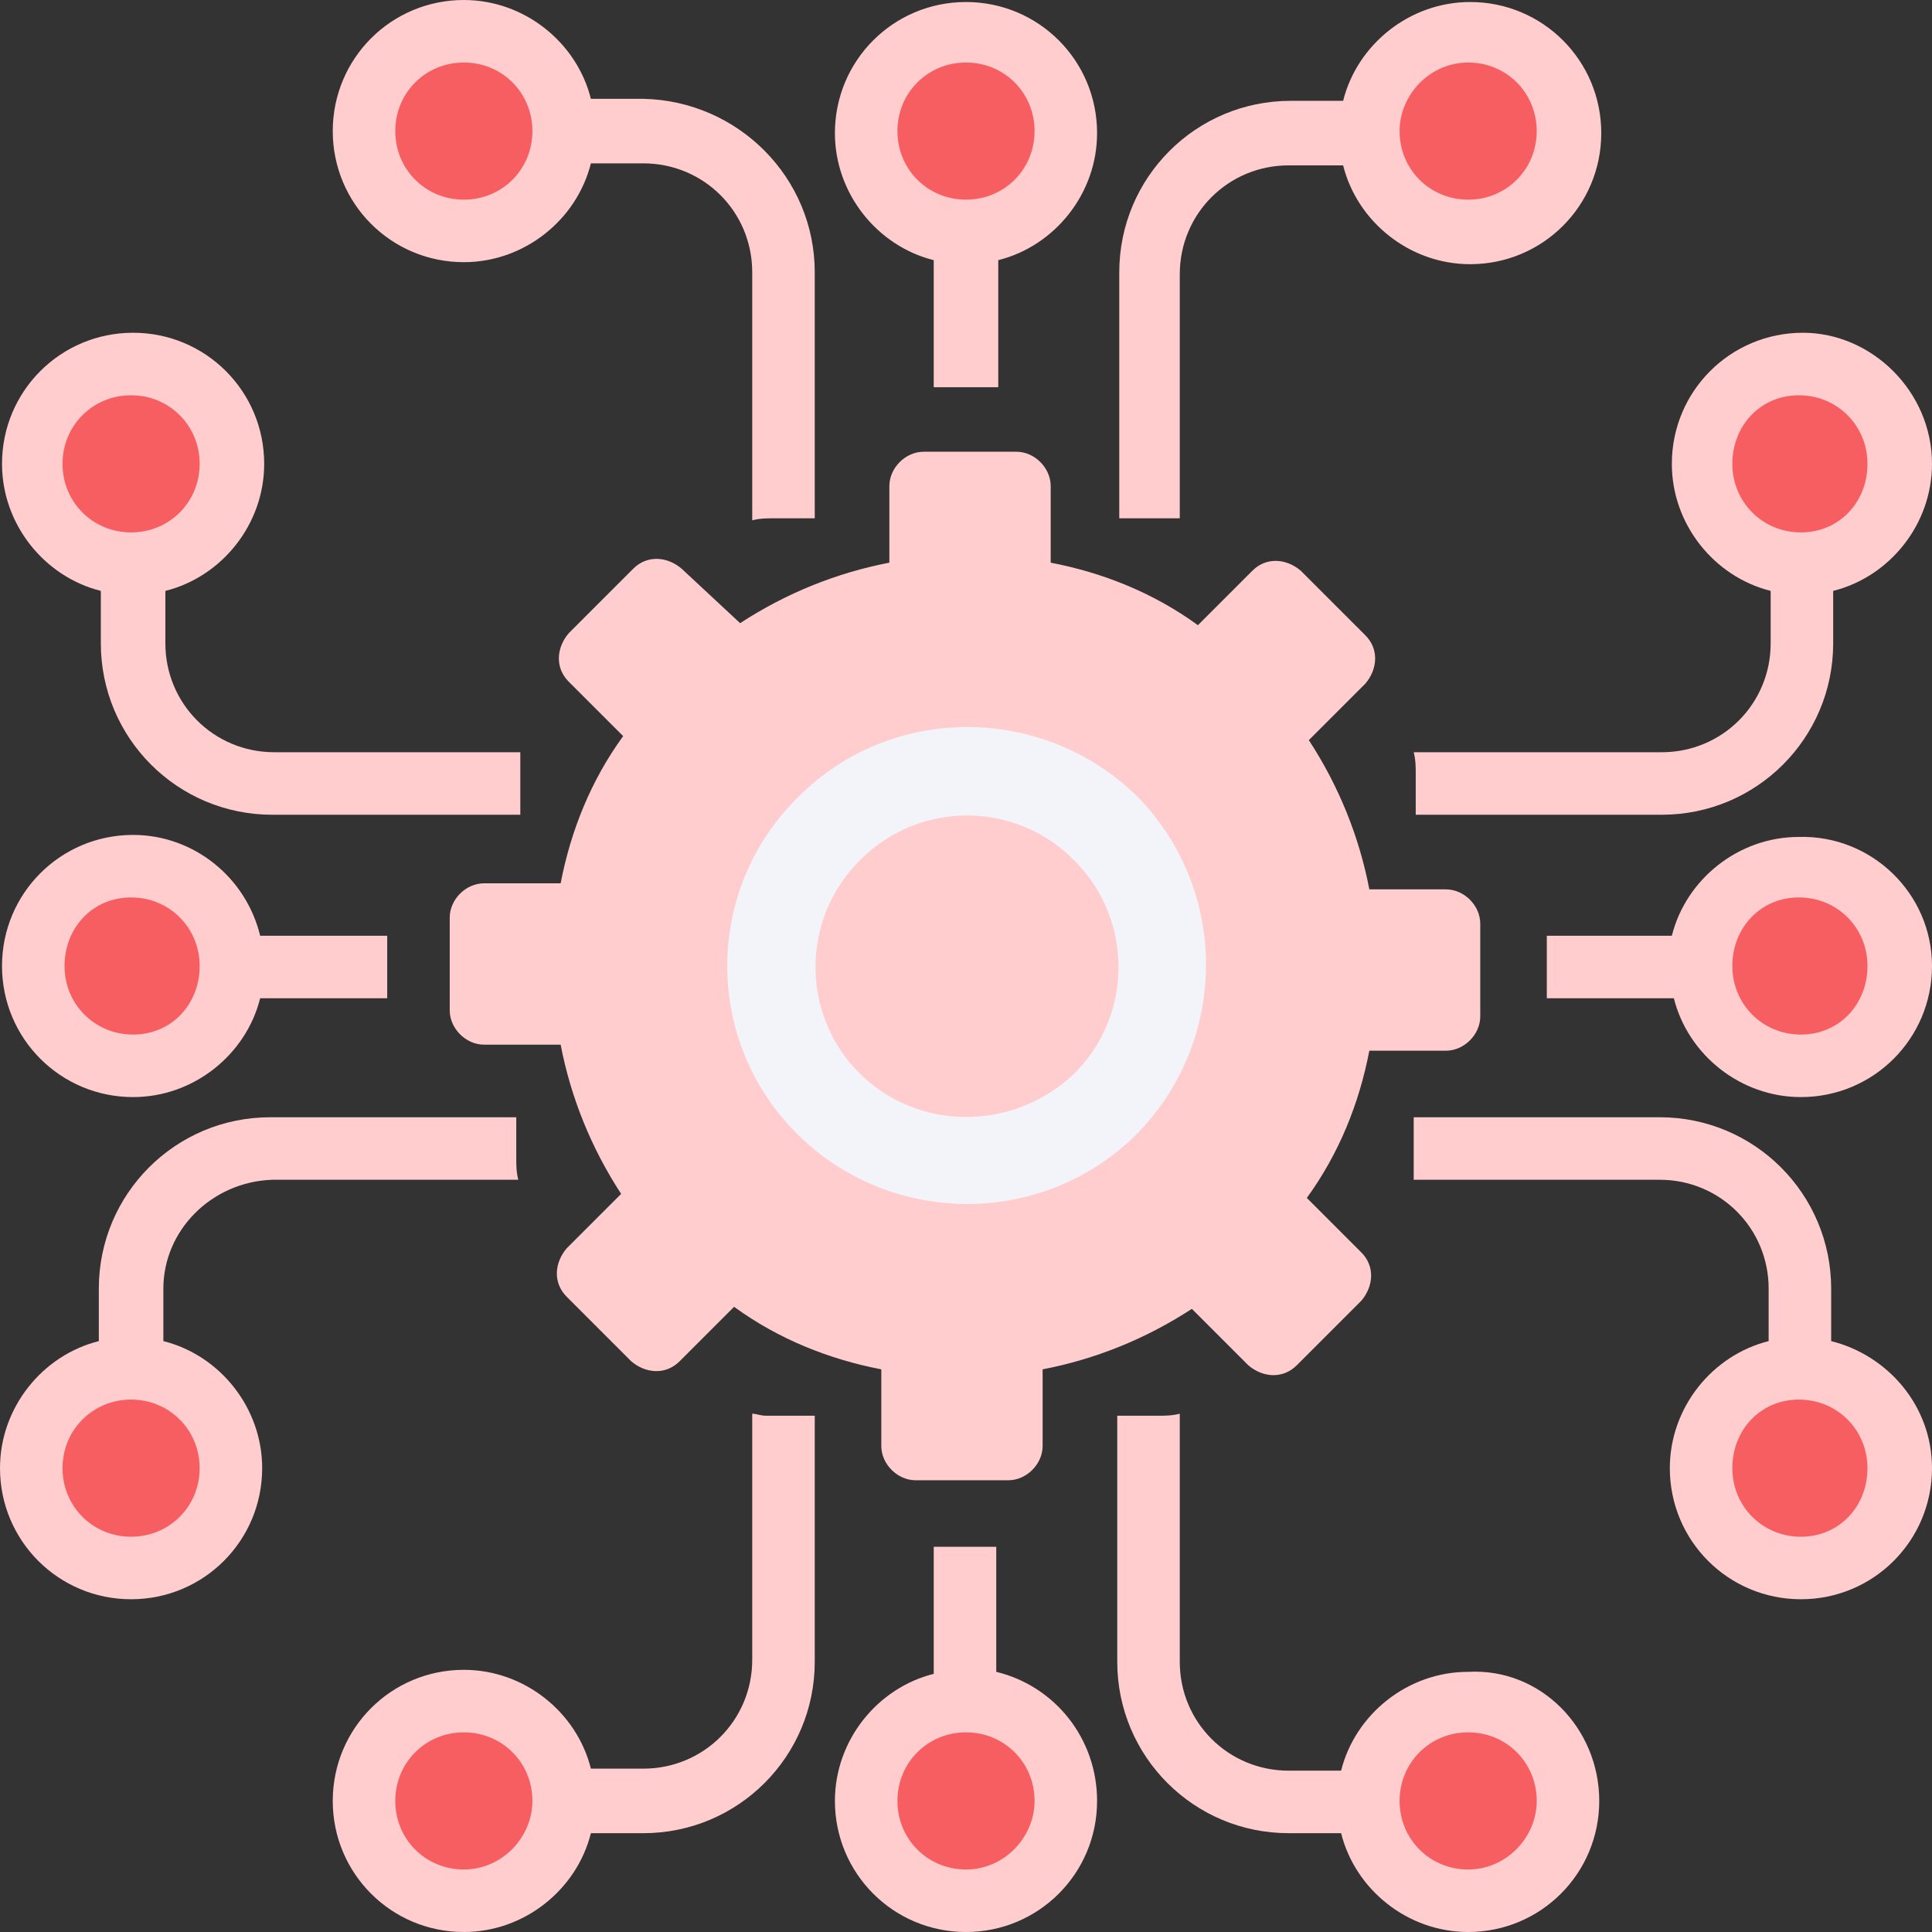 <?xml version="1.0" encoding="UTF-8"?>
<svg width="270px" height="270px" viewBox="0 0 270 270" version="1.1" xmlns="http://www.w3.org/2000/svg" xmlns:xlink="http://www.w3.org/1999/xlink">
    <rect x="0" y="0" width="270" height="270" fill="#333333" stroke="none"/>
    <!-- Generator: Sketch 48.1 (47250) - http://www.bohemiancoding.com/sketch -->
    <title>Group 3</title>
    <desc>Created with Sketch.</desc>
    <defs></defs>
    <g id="services" stroke="none" stroke-width="1" fill="none" fill-rule="evenodd" transform="translate(-1068, -1994)">
        <g id="Group-3" transform="translate(1068, 1994)">
            <path d="M103.434,87.088 C109.916,82.86 116.962,80.042 124.29,78.633 L124.29,67.923 C124.29,65.386 126.545,63.132 129.081,63.132 L142.046,63.132 C144.582,63.132 146.837,65.386 146.837,67.923 L146.837,78.633 C154.165,80.042 161.211,82.86 167.411,87.37 L175.021,79.76 C176.994,77.787 179.812,78.069 181.785,79.76 L190.804,88.779 C192.777,90.752 192.495,93.57 190.804,95.543 L182.912,103.434 C187.14,109.916 189.958,116.962 191.367,124.29 L202.077,124.29 C204.614,124.29 206.868,126.545 206.868,129.081 L206.868,142.046 C206.868,144.582 204.614,146.837 202.077,146.837 L191.367,146.837 C189.958,154.165 187.14,161.211 182.63,167.411 L190.24,175.021 C192.213,176.994 191.931,179.812 190.24,181.785 L181.221,190.804 C179.248,192.777 176.43,192.495 174.457,190.804 L166.566,182.912 C160.084,187.14 153.038,189.958 145.71,191.367 L145.71,202.077 C145.71,204.614 143.455,206.868 140.919,206.868 L127.954,206.868 C125.418,206.868 123.163,204.614 123.163,202.077 L123.163,191.367 C115.835,189.958 108.789,187.14 102.589,182.63 L94.979,190.24 C93.006,192.213 90.188,191.931 88.215,190.24 L79.196,181.221 C77.223,179.248 77.505,176.43 79.196,174.457 L86.806,166.848 C82.578,160.365 79.76,153.319 78.351,145.992 L67.641,145.992 C65.104,145.992 62.85,143.737 62.85,141.2 L62.85,128.236 C62.85,125.699 65.104,123.445 67.641,123.445 L78.351,123.445 C79.76,116.117 82.578,109.071 87.088,102.871 L79.478,95.261 C77.505,93.288 77.787,90.47 79.478,88.497 L88.497,79.478 C90.47,77.505 93.288,77.787 95.261,79.478 L103.434,87.088 Z" id="Path" fill="#FFCDCE"></path>
            <path d="M165.157,72.432 C164.593,72.432 163.747,72.432 163.184,72.432 L156.42,72.432 L156.42,38.048 C156.42,24.802 167.129,14.092 180.376,14.092 L187.704,14.092 C189.676,6.2 197.004,0.282 205.459,0.282 C215.605,0.282 223.779,8.455 223.779,18.601 C223.779,28.747 215.605,36.921 205.459,36.921 C197.004,36.921 189.676,31.002 187.704,23.111 L180.094,23.111 C171.639,23.111 164.875,29.875 164.875,38.33 L164.875,72.432 L165.157,72.432 Z M130.491,54.113 L130.491,36.357 C122.599,34.384 116.681,27.056 116.681,18.601 C116.681,8.455 124.854,0.282 135,0.282 C145.146,0.282 153.319,8.455 153.319,18.601 C153.319,27.056 147.401,34.384 139.509,36.357 L139.509,54.113 L130.491,54.113 Z M113.862,38.048 L113.862,72.432 L108.225,72.432 C107.098,72.432 106.253,72.432 105.125,72.714 L105.125,38.048 C105.125,29.593 98.361,22.829 89.906,22.829 L82.578,22.829 C80.605,30.72 73.278,36.639 64.823,36.639 C54.676,36.639 46.503,28.466 46.503,18.319 C46.503,8.173 54.676,0 64.823,0 C73.278,0 80.605,5.919 82.578,13.81 L89.906,13.81 C103.152,14.092 113.862,24.802 113.862,38.048 Z M107.098,197.85 L113.862,197.85 L113.862,232.234 C113.862,245.48 103.152,256.19 89.906,256.19 L82.578,256.19 C80.605,264.081 73.278,270 64.823,270 C54.676,270 46.503,261.827 46.503,251.681 C46.503,241.534 54.676,233.361 64.823,233.361 C73.278,233.361 80.605,239.28 82.578,247.171 L89.906,247.171 C98.361,247.171 105.125,240.407 105.125,231.952 L105.125,197.568 C105.689,197.568 106.253,197.85 107.098,197.85 Z M153.319,251.681 C153.319,261.827 145.146,270 135,270 C124.854,270 116.681,261.827 116.681,251.681 C116.681,243.225 122.599,235.898 130.491,233.925 L130.491,216.169 L139.228,216.169 L139.228,233.643 C147.401,235.616 153.319,242.944 153.319,251.681 Z M223.497,251.681 C223.497,261.827 215.324,270 205.177,270 C196.722,270 189.395,264.081 187.422,256.19 L180.094,256.19 C166.848,256.19 156.138,245.48 156.138,232.234 L156.138,197.85 L161.775,197.85 C162.902,197.85 163.747,197.85 164.875,197.568 L164.875,232.234 C164.875,240.689 171.639,247.453 180.094,247.453 L187.422,247.453 C189.395,239.562 196.722,233.643 205.177,233.643 C215.324,233.079 223.497,241.534 223.497,251.681 Z M72.15,113.862 L38.048,113.862 C24.802,113.862 14.092,103.152 14.092,89.906 L14.092,82.578 C6.2,80.605 0.282,73.278 0.282,64.823 C0.282,54.676 8.455,46.503 18.601,46.503 C28.747,46.503 36.921,54.676 36.921,64.823 C36.921,73.278 31.002,80.605 23.111,82.578 L23.111,89.906 C23.111,98.361 29.875,105.125 38.33,105.125 L72.714,105.125 C72.714,105.689 72.714,106.534 72.714,107.098 L72.714,113.862 L72.15,113.862 Z M36.357,130.772 L54.113,130.772 L54.113,139.509 L36.357,139.509 C34.384,147.401 27.056,153.319 18.601,153.319 C8.455,153.319 0.282,145.146 0.282,135 C0.282,124.854 8.455,116.681 18.601,116.681 C27.056,116.681 34.384,122.599 36.357,130.772 Z M22.829,180.094 L22.829,187.422 C30.72,189.395 36.639,196.722 36.639,205.177 C36.639,215.324 28.466,223.497 18.319,223.497 C8.173,223.497 0,215.324 0,205.177 C0,196.722 5.919,189.395 13.81,187.422 L13.81,180.094 C13.81,166.848 24.52,156.138 37.766,156.138 L72.15,156.138 L72.15,161.775 C72.15,162.902 72.15,163.747 72.432,164.875 L38.048,164.875 C29.593,165.157 22.829,171.921 22.829,180.094 Z M270,205.177 C270,215.324 261.827,223.497 251.681,223.497 C241.534,223.497 233.361,215.324 233.361,205.177 C233.361,196.722 239.28,189.395 247.171,187.422 L247.171,180.094 C247.171,171.639 240.407,164.875 231.952,164.875 L197.568,164.875 C197.568,164.311 197.568,163.466 197.568,162.902 L197.568,156.138 L231.952,156.138 C245.198,156.138 255.908,166.848 255.908,180.094 L255.908,187.422 C263.8,189.395 270,196.441 270,205.177 Z M270,135 C270,145.146 261.827,153.319 251.681,153.319 C243.225,153.319 235.898,147.401 233.925,139.509 L216.169,139.509 L216.169,130.772 L233.643,130.772 C235.616,122.881 242.944,116.962 251.399,116.962 C261.545,116.681 270,124.854 270,135 Z M270,64.823 C270,73.278 264.081,80.605 256.19,82.578 L256.19,89.906 C256.19,103.152 245.48,113.862 232.234,113.862 L197.85,113.862 L197.85,108.225 C197.85,107.098 197.85,106.253 197.568,105.125 L232.234,105.125 C240.689,105.125 247.453,98.361 247.453,89.906 L247.453,82.578 C239.562,80.605 233.643,73.278 233.643,64.823 C233.643,54.676 241.816,46.503 251.962,46.503 C261.545,46.503 270,54.676 270,64.823 Z" id="Shape" fill="#FFCDCE" fill-rule="nonzero"></path>
            <path d="M111.608,111.326 C98.361,124.29 98.361,145.428 111.326,158.392 C124.29,171.357 145.428,171.639 158.674,158.674 C171.639,145.71 171.921,124.572 158.956,111.326 C145.71,98.361 124.572,98.361 111.608,111.326 Z" id="Path" fill="#F3F4FA"></path>
            <path d="M120.063,149.937 C111.889,141.764 111.889,128.236 120.344,120.063 C128.518,111.889 142.046,111.889 150.219,120.344 C158.392,128.518 158.392,142.046 149.937,150.219 C141.482,158.111 128.236,158.111 120.063,149.937 Z" id="Path" fill="#FFCDCE"></path>
            <path d="M195.595,18.319 C195.595,23.674 199.823,27.902 205.177,27.902 C210.532,27.902 214.76,23.674 214.76,18.319 C214.76,12.965 210.532,8.737 205.177,8.737 C199.823,8.737 195.595,13.246 195.595,18.319 Z" id="Path" fill="#F75E62"></path>
            <path d="M135,27.902 C140.355,27.902 144.582,23.674 144.582,18.319 C144.582,12.965 140.355,8.737 135,8.737 C129.645,8.737 125.418,12.965 125.418,18.319 C125.418,23.674 129.645,27.902 135,27.902 Z" id="Path" fill="#F75E62"></path>
            <path d="M74.405,18.319 C74.405,12.965 70.177,8.737 64.823,8.737 C59.468,8.737 55.24,12.965 55.24,18.319 C55.24,23.674 59.468,27.902 64.823,27.902 C70.177,27.902 74.405,23.674 74.405,18.319 Z" id="Path" fill="#F75E62"></path>
            <path d="M74.405,251.681 C74.405,246.326 70.177,242.098 64.823,242.098 C59.468,242.098 55.24,246.326 55.24,251.681 C55.24,257.035 59.468,261.263 64.823,261.263 C70.177,261.263 74.405,256.754 74.405,251.681 Z" id="Path" fill="#F75E62"></path>
            <path d="M144.582,251.681 C144.582,246.326 140.355,242.098 135,242.098 C129.645,242.098 125.418,246.326 125.418,251.681 C125.418,257.035 129.645,261.263 135,261.263 C140.355,261.263 144.582,256.754 144.582,251.681 Z" id="Path" fill="#F75E62"></path>
            <path d="M214.76,251.681 C214.76,246.326 210.532,242.098 205.177,242.098 C199.823,242.098 195.595,246.326 195.595,251.681 C195.595,257.035 199.823,261.263 205.177,261.263 C210.532,261.263 214.76,256.754 214.76,251.681 Z" id="Path" fill="#F75E62"></path>
            <path d="M27.902,64.823 C27.902,59.468 23.674,55.24 18.319,55.24 C12.965,55.24 8.737,59.468 8.737,64.823 C8.737,70.177 12.965,74.405 18.319,74.405 C23.674,74.405 27.902,70.177 27.902,64.823 Z" id="Path" fill="#F75E62"></path>
            <path d="M27.902,135 C27.902,129.645 23.674,125.418 18.319,125.418 C12.965,125.418 9.019,129.645 9.019,135 C9.019,140.355 13.246,144.582 18.601,144.582 C23.956,144.582 27.902,140.355 27.902,135 Z" id="Path" fill="#F75E62"></path>
            <path d="M18.319,195.595 C12.965,195.595 8.737,199.823 8.737,205.177 C8.737,210.532 12.965,214.76 18.319,214.76 C23.674,214.76 27.902,210.532 27.902,205.177 C27.902,199.823 23.674,195.595 18.319,195.595 Z" id="Path" fill="#F75E62"></path>
            <path d="M260.981,205.177 C260.981,199.823 256.754,195.595 251.399,195.595 C246.044,195.595 242.098,199.823 242.098,205.177 C242.098,210.532 246.326,214.76 251.681,214.76 C257.035,214.76 260.981,210.532 260.981,205.177 Z" id="Path" fill="#F75E62"></path>
            <path d="M260.981,135 C260.981,129.645 256.754,125.418 251.399,125.418 C246.044,125.418 242.098,129.645 242.098,135 C242.098,140.355 246.326,144.582 251.681,144.582 C257.035,144.582 260.981,140.355 260.981,135 Z" id="Path" fill="#F75E62"></path>
            <path d="M260.981,64.823 C260.981,59.468 256.754,55.24 251.399,55.24 C246.044,55.24 242.098,59.468 242.098,64.823 C242.098,70.177 246.326,74.405 251.681,74.405 C257.035,74.405 260.981,70.177 260.981,64.823 Z" id="Path" fill="#F75E62"></path>
        </g>
    </g>
</svg>